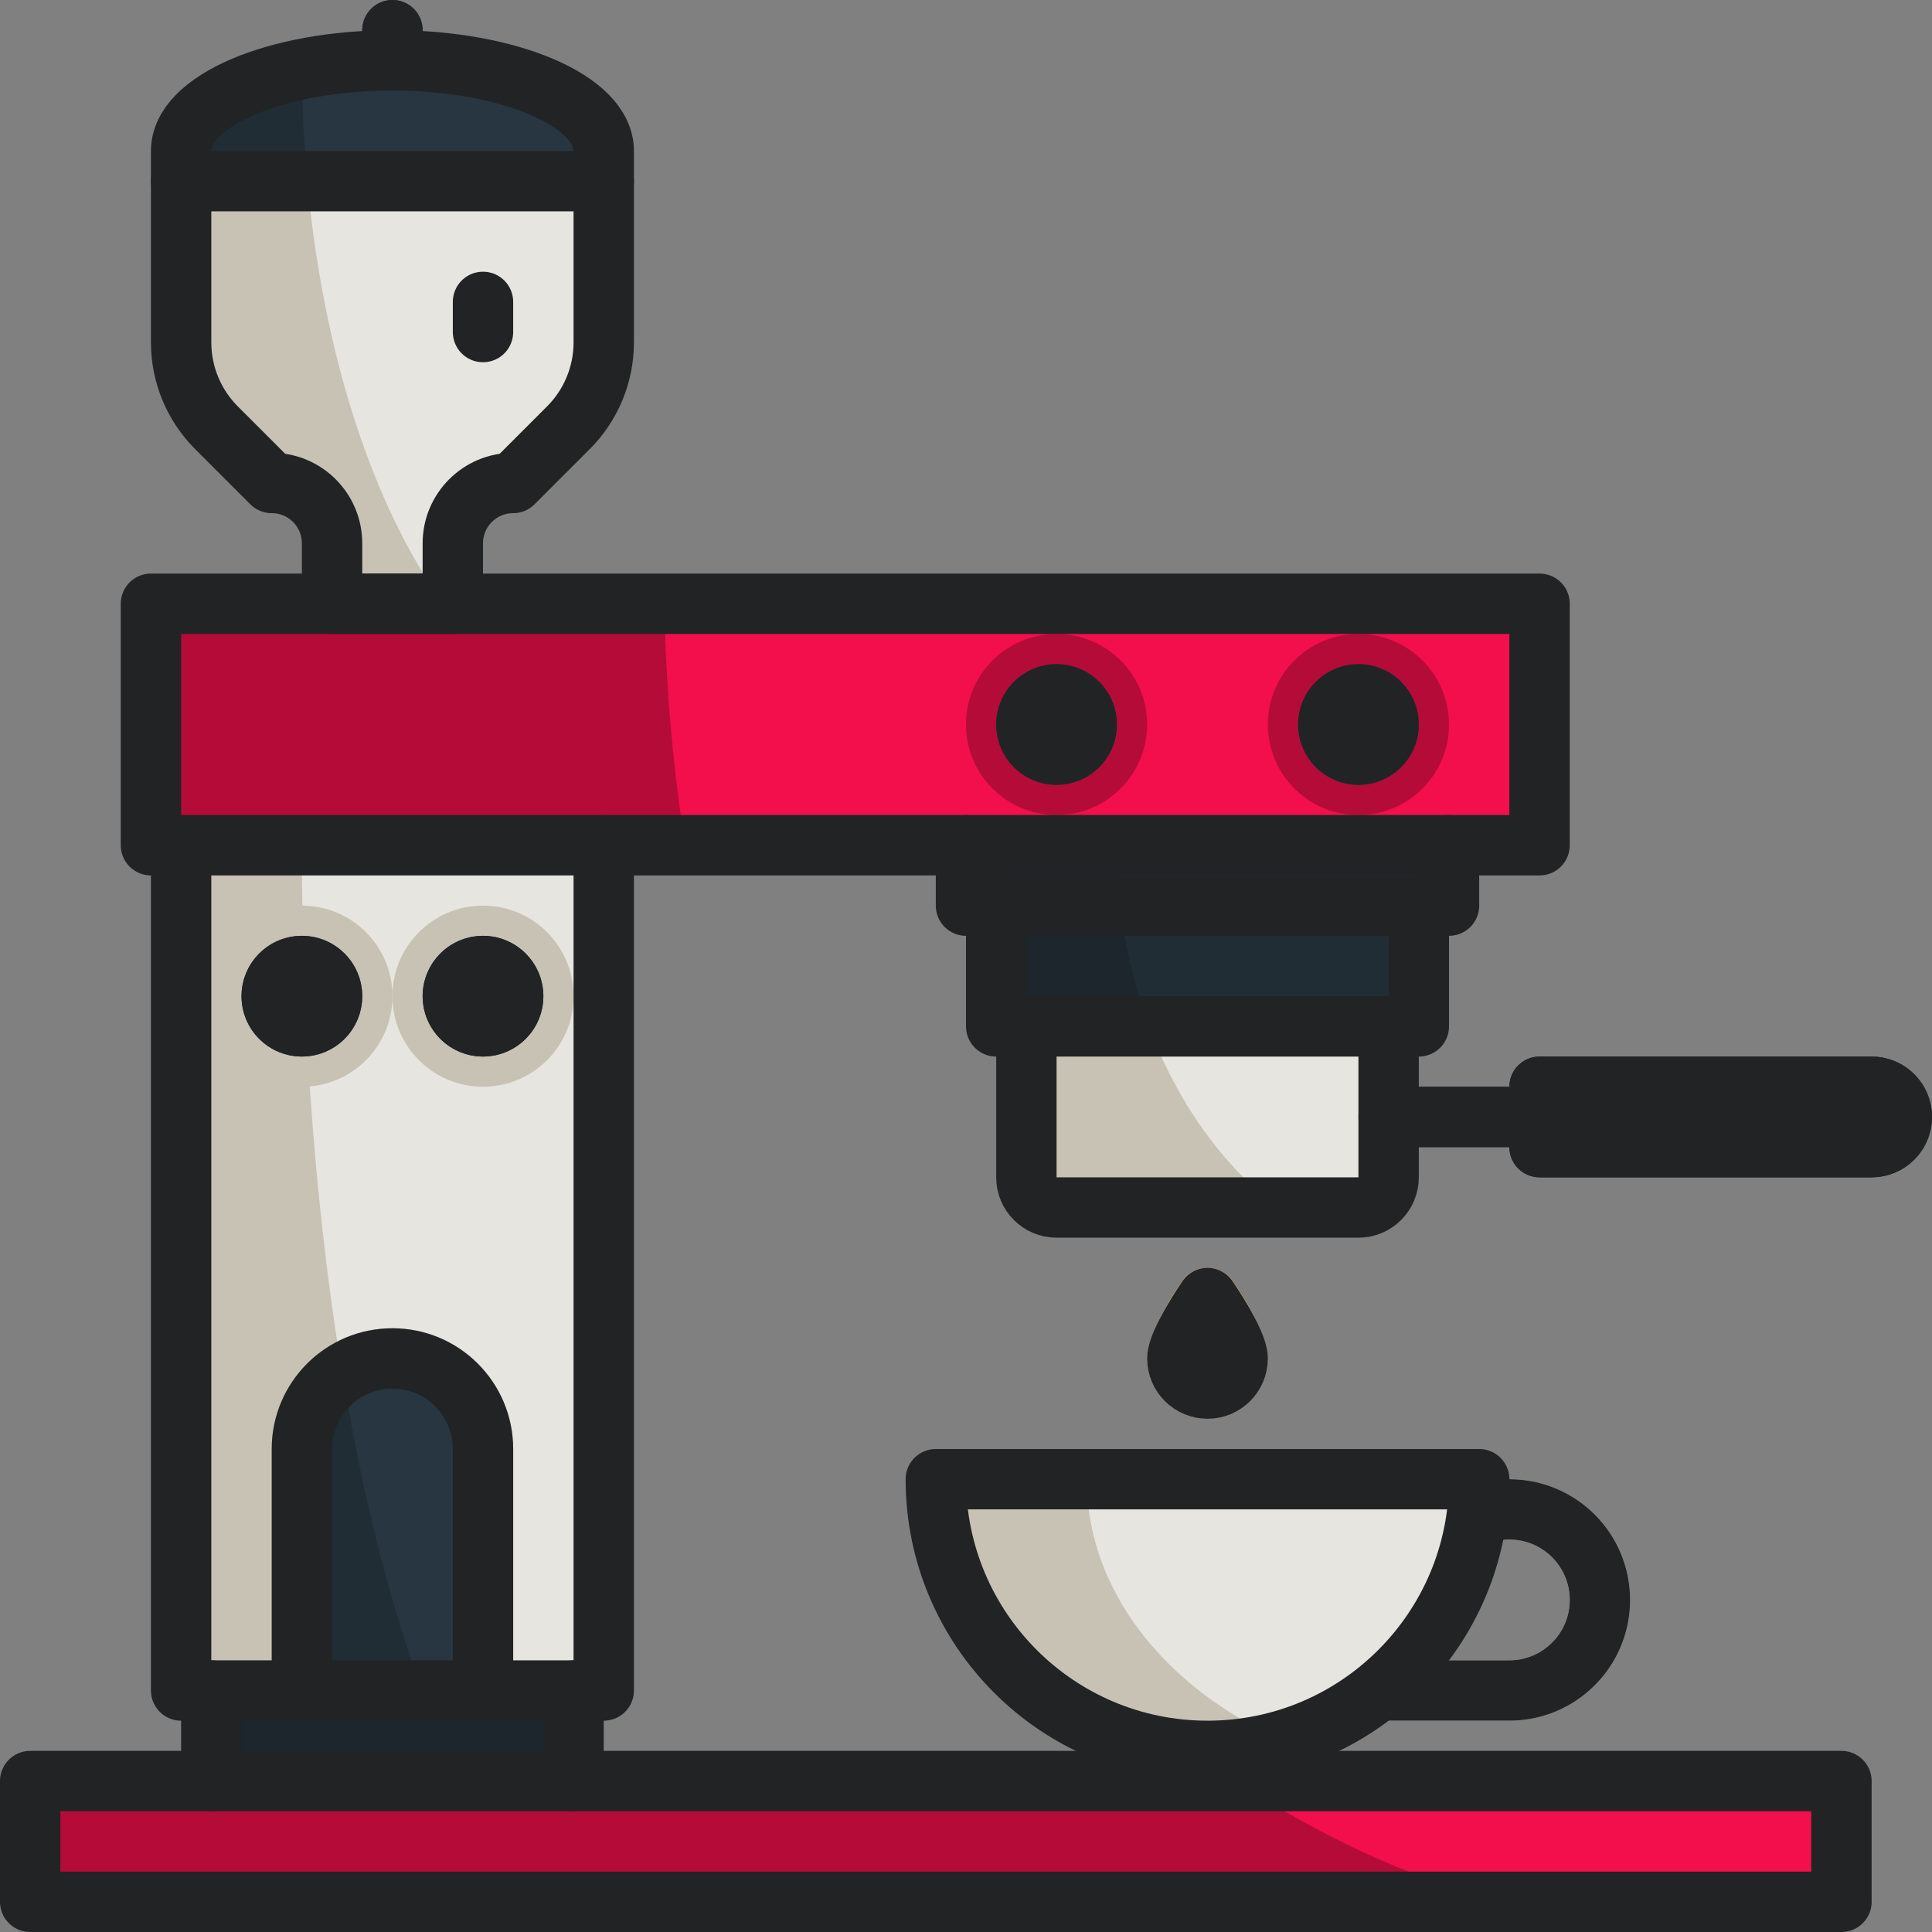<?xml version="1.0" encoding="UTF-8"?><svg xmlns="http://www.w3.org/2000/svg" viewBox="0 0 64 64"><rect x="0" y="0" width="64" height="64" fill="#808080" stroke="none"/><g id="a"/><g id="b"/><g id="c"/><g id="d"/><g id="e"><g><g id="f"><g><path d="M13,3c-.553,0-1-.448-1-1V1c0-.552,.447-1,1-1s1,.448,1,1v1c0,.552-.447,1-1,1Z" style="fill:#1d252d;"/><g><path d="M6,6v5.343c0,1.061,.421,2.078,1.172,2.828l1.828,1.828h0c1.105,0,2,.895,2,2v2h4v-2c0-1.105,.895-2,2-2h0l1.828-1.828c.75-.75,1.172-1.768,1.172-2.828V6H6Z" style="fill:#c8c2b5;"/><path d="M20,6v5.34c0,1.06-.42,2.08-1.17,2.83l-1.83,1.83c-1.1,0-2,.9-2,2v2h-.32c-2.32-3.25-3.97-8.23-4.5-14h9.82Z" style="fill:#e7e5e0;"/></g><g><path d="M6,6v-1c0-1.657,3.134-3,7-3s7,1.343,7,3v1H6Z" style="fill:#202d35;"/><path d="M20,5v1H10.18c-.11-1.2-.17-2.44-.18-3.71,.91-.19,1.92-.29,3-.29,3.87,0,7,1.34,7,3Z" style="fill:#273640;"/></g><path d="M16,12c-.553,0-1-.448-1-1v-1c0-.552,.447-1,1-1s1,.448,1,1v1c0,.552-.447,1-1,1Z" style="fill:#fff;"/></g><g><g><path d="M51,38h-5c-.553,0-1-.448-1-1s.447-1,1-1h5c.553,0,1,.448,1,1s-.447,1-1,1Z" style="fill:#273640;"/><path d="M62,35h-11c-.553,0-1,.448-1,1v2c0,.552,.447,1,1,1h11c1.103,0,2-.897,2-2s-.897-2-2-2Z" style="fill:#1d252d;"/></g><g><path d="M34,34v5c0,.552,.448,1,1,1h10c.552,0,1-.448,1-1v-5h-12Z" style="fill:#c8c2b5;"/><path d="M46,34v5c0,.55-.45,1-1,1h-2.67c-1.85-1.41-3.34-3.5-4.27-6h7.94Z" style="fill:#e7e5e0;"/><rect x="34" y="34" width="12" height="1" style="fill:#c8c2b5;"/></g><g><rect x="33" y="29" width="14" height="5" style="fill:#1d252d;"/><path d="M47,29v5h-8.94c-.57-1.54-.93-3.22-1.03-5h9.97Z" style="fill:#202d35;"/></g><g><rect x="32" y="27" width="16" height="3" style="fill:#202d35;"/><path d="M48,27v3h-10.88c-.08-.65-.12-1.32-.12-2,0-.34,.01-.67,.03-1h10.97Z" style="fill:#273640;"/></g></g><g><g><rect x="1" y="59" width="60" height="4" style="fill:#b50b38;"/><path d="M61,59v4h-11.37c-3.06-.85-5.97-2.2-8.68-4h20.05Z" style="fill:#f20f4b;"/></g><g><rect x="5" y="20" width="46" height="8" style="fill:#b50b38;"/><path d="M51,20v8H22.7c-.41-2.59-.65-5.27-.69-8h28.99Z" style="fill:#f20f4b;"/></g><g><circle cx="35" cy="24" r="3" style="fill:#b50b38;"/><circle cx="45" cy="24" r="3" style="fill:#b50b38;"/></g><g><rect x="6" y="28" width="14" height="28" style="fill:#c8c2b5;"/><path d="M20,28v28h-6c-2.43-6.39-4-16.55-4-28h10Z" style="fill:#e7e5e0;"/></g><g><circle cx="10" cy="33" r="3" style="fill:#c8c2b5;"/><circle cx="16" cy="33" r="3" style="fill:#c8c2b5;"/></g><path d="M13,44c-2.209,0-4,1.791-4,4v8h8v-8c0-2.209-1.791-4-4-4Z" style="fill:#c8c2b5;"/><g><rect x="7" y="56" width="12" height="3" style="fill:#202d35;"/><rect x="7" y="56" width="12" height="2" style="fill:#1d252d;"/></g><g><path d="M10,56v-8c0-1.657,1.343-3,3-3s3,1.343,3,3v8h-6Z" style="fill:#202d35;"/><path d="M16,48v8h-2c-1.08-2.83-1.98-6.4-2.66-10.5,.48-.31,1.05-.5,1.66-.5,1.66,0,3,1.34,3,3Z" style="fill:#273640;"/></g></g><g><path d="M50,57h-7c-.553,0-1-.448-1-1s.447-1,1-1h7c1.103,0,2-.897,2-2s-.897-2-2-2c-.229,0-.454,.038-.666,.113-.519,.183-1.092-.087-1.276-.608s.088-1.092,.608-1.277c.427-.152,.876-.229,1.334-.229,2.206,0,4,1.794,4,4s-1.794,4-4,4Z" style="fill:#c8c2b5;"/><g><path d="M49,49c0,4.971-4.029,9-9,9s-9-4.029-9-9h18Z" style="fill:#c8c2b5;"/><path d="M49,49c0,4.11-2.76,7.58-6.52,8.65-3.88-1.73-6.48-4.96-6.48-8.65h13Z" style="fill:#e7e5e0;"/></g></g><g><g><path d="M35,26c-1.103,0-2-.897-2-2s.897-2,2-2,2,.897,2,2-.897,2-2,2Zm0-2h0Zm0,0h0Zm0,0h0Zm0,0h0Zm0,0h0Zm0,0h0Zm0,0h0Zm0,0h0Z" style="fill:#273640;"/><path d="M45,26c-1.103,0-2-.897-2-2s.897-2,2-2,2,.897,2,2-.897,2-2,2Zm0-2h0Zm0,0h0Zm0,0h0Zm0,0h0Zm0,0h0Zm0,0h0Zm0,0h0Zm0,0h0Z" style="fill:#273640;"/></g><g><path d="M10,35c-1.103,0-2-.897-2-2s.897-2,2-2,2,.897,2,2-.897,2-2,2Zm0-2h0Zm0,0h0Zm0,0h0Zm0,0h0Zm0,0h0Zm0,0h0Zm0,0h0Zm0,0h0Z" style="fill:#273640;"/><path d="M16,35c-1.103,0-2-.897-2-2s.897-2,2-2,2,.897,2,2-.897,2-2,2Zm0-2h0Zm0,0h0Zm0,0h0Zm0,0h0Zm0,0h0Zm0,0h0Zm0,0h0Zm0,0h0Z" style="fill:#273640;"/></g></g><path d="M40,47c-1.103,0-2-.891-2-2,0-.718,.641-1.811,1.177-2.592,.187-.272,.505-.408,.823-.408s.636,.136,.823,.408c.536,.781,1.177,1.874,1.177,2.592,0,1.109-.897,2-2,2Z" style="fill:#c69c6d;"/></g><g id="g"><g><rect x="5" y="20" width="46" height="8" style="fill:none; stroke:#222325; stroke-linecap:round; stroke-linejoin:round; stroke-width:2px;"/><polyline points="32 28 32 30 48 30 48 28" style="fill:none; stroke:#222325; stroke-linecap:round; stroke-linejoin:round; stroke-width:2px;"/><polyline points="33 30 33 34 47 34 47 30" style="fill:none; stroke:#222325; stroke-linecap:round; stroke-linejoin:round; stroke-width:2px;"/><g><path d="M34,34v5c0,.552,.448,1,1,1h10c.552,0,1-.448,1-1v-5" style="fill:none; stroke:#222325; stroke-linecap:round; stroke-linejoin:round; stroke-width:2px;"/><line x1="46" y1="37" x2="51" y2="37" style="fill:none; stroke:#222325; stroke-linecap:round; stroke-linejoin:round; stroke-width:2px;"/><path d="M62,38h-11v-2h11c.552,0,1,.448,1,1s-.448,1-1,1Z" style="fill:none; stroke:#222325; stroke-linecap:round; stroke-linejoin:round; stroke-width:2px;"/></g><rect x="1" y="59" width="60" height="4" style="fill:none; stroke:#222325; stroke-linecap:round; stroke-linejoin:round; stroke-width:2px;"/><polyline points="6 28 6 56 20 56 20 28" style="fill:none; stroke:#222325; stroke-linecap:round; stroke-linejoin:round; stroke-width:2px;"/></g><g><line x1="7" y1="56" x2="7" y2="59" style="fill:none; stroke:#222325; stroke-linecap:round; stroke-linejoin:round; stroke-width:2px;"/><line x1="19" y1="56" x2="19" y2="59" style="fill:none; stroke:#222325; stroke-linecap:round; stroke-linejoin:round; stroke-width:2px;"/></g><g><path d="M49,49c0,4.971-4.029,9-9,9s-9-4.029-9-9h18Z" style="fill:none; stroke:#222325; stroke-linecap:round; stroke-linejoin:round; stroke-width:2px;"/><path d="M49,50.171c.313-.111,.649-.171,1-.171,1.657,0,3,1.343,3,3s-1.343,3-3,3h-4" style="fill:none; stroke:#222325; stroke-linecap:round; stroke-linejoin:round; stroke-width:2px;"/></g><g><path d="M6,6v-1c0-1.657,3.134-3,7-3s7,1.343,7,3v1" style="fill:none; stroke:#222325; stroke-linecap:round; stroke-linejoin:round; stroke-width:2px;"/><line x1="13" y1="2" x2="13" y2="1" style="fill:none; stroke:#222325; stroke-linecap:round; stroke-linejoin:round; stroke-width:2px;"/><path d="M6,6v5.343c0,1.061,.421,2.078,1.172,2.828l1.828,1.828h0c1.105,0,2,.895,2,2v2h4v-2c0-1.105,.895-2,2-2h0l1.828-1.828c.75-.75,1.172-1.768,1.172-2.828V6H6Z" style="fill:none; stroke:#222325; stroke-linecap:round; stroke-linejoin:round; stroke-width:2px;"/><line x1="16" y1="11" x2="16" y2="10" style="fill:none; stroke:#222325; stroke-linecap:round; stroke-linejoin:round; stroke-width:2px;"/></g><g><circle cx="35" cy="24" r="1" style="fill:none; stroke:#222325; stroke-linecap:round; stroke-linejoin:round; stroke-width:2px;"/><circle cx="45" cy="24" r="1" style="fill:none; stroke:#222325; stroke-linecap:round; stroke-linejoin:round; stroke-width:2px;"/></g><g><circle cx="10" cy="33" r="1" style="fill:none; stroke:#222325; stroke-linecap:round; stroke-linejoin:round; stroke-width:2px;"/><circle cx="16" cy="33" r="1" style="fill:none; stroke:#222325; stroke-linecap:round; stroke-linejoin:round; stroke-width:2px;"/></g><path d="M10,56v-8c0-1.657,1.343-3,3-3s3,1.343,3,3v8" style="fill:none; stroke:#222325; stroke-linecap:round; stroke-linejoin:round; stroke-width:2px;"/><path d="M41,45c0,.552-.448,1-1,1s-1-.448-1-1,1-2,1-2c0,0,1,1.448,1,2Z" style="fill:none; stroke:#222325; stroke-linecap:round; stroke-linejoin:round; stroke-width:2px;"/></g></g></g><g id="h"/><g id="i"/><g id="j"/><g id="k"/><g id="l"/><g id="m"/><g id="n"/><g id="o"/><g id="p"/><g id="q"/><g id="r"/><g id="s"/><g id="t"/><g id="u"/><g id="v"/><g id="w"/><g id="x"/><g id="y"/><g id="a`"/><g id="aa"/><g id="ab"/><g id="ac"/><g id="ad"/><g id="ae"/><g id="af"/></svg>